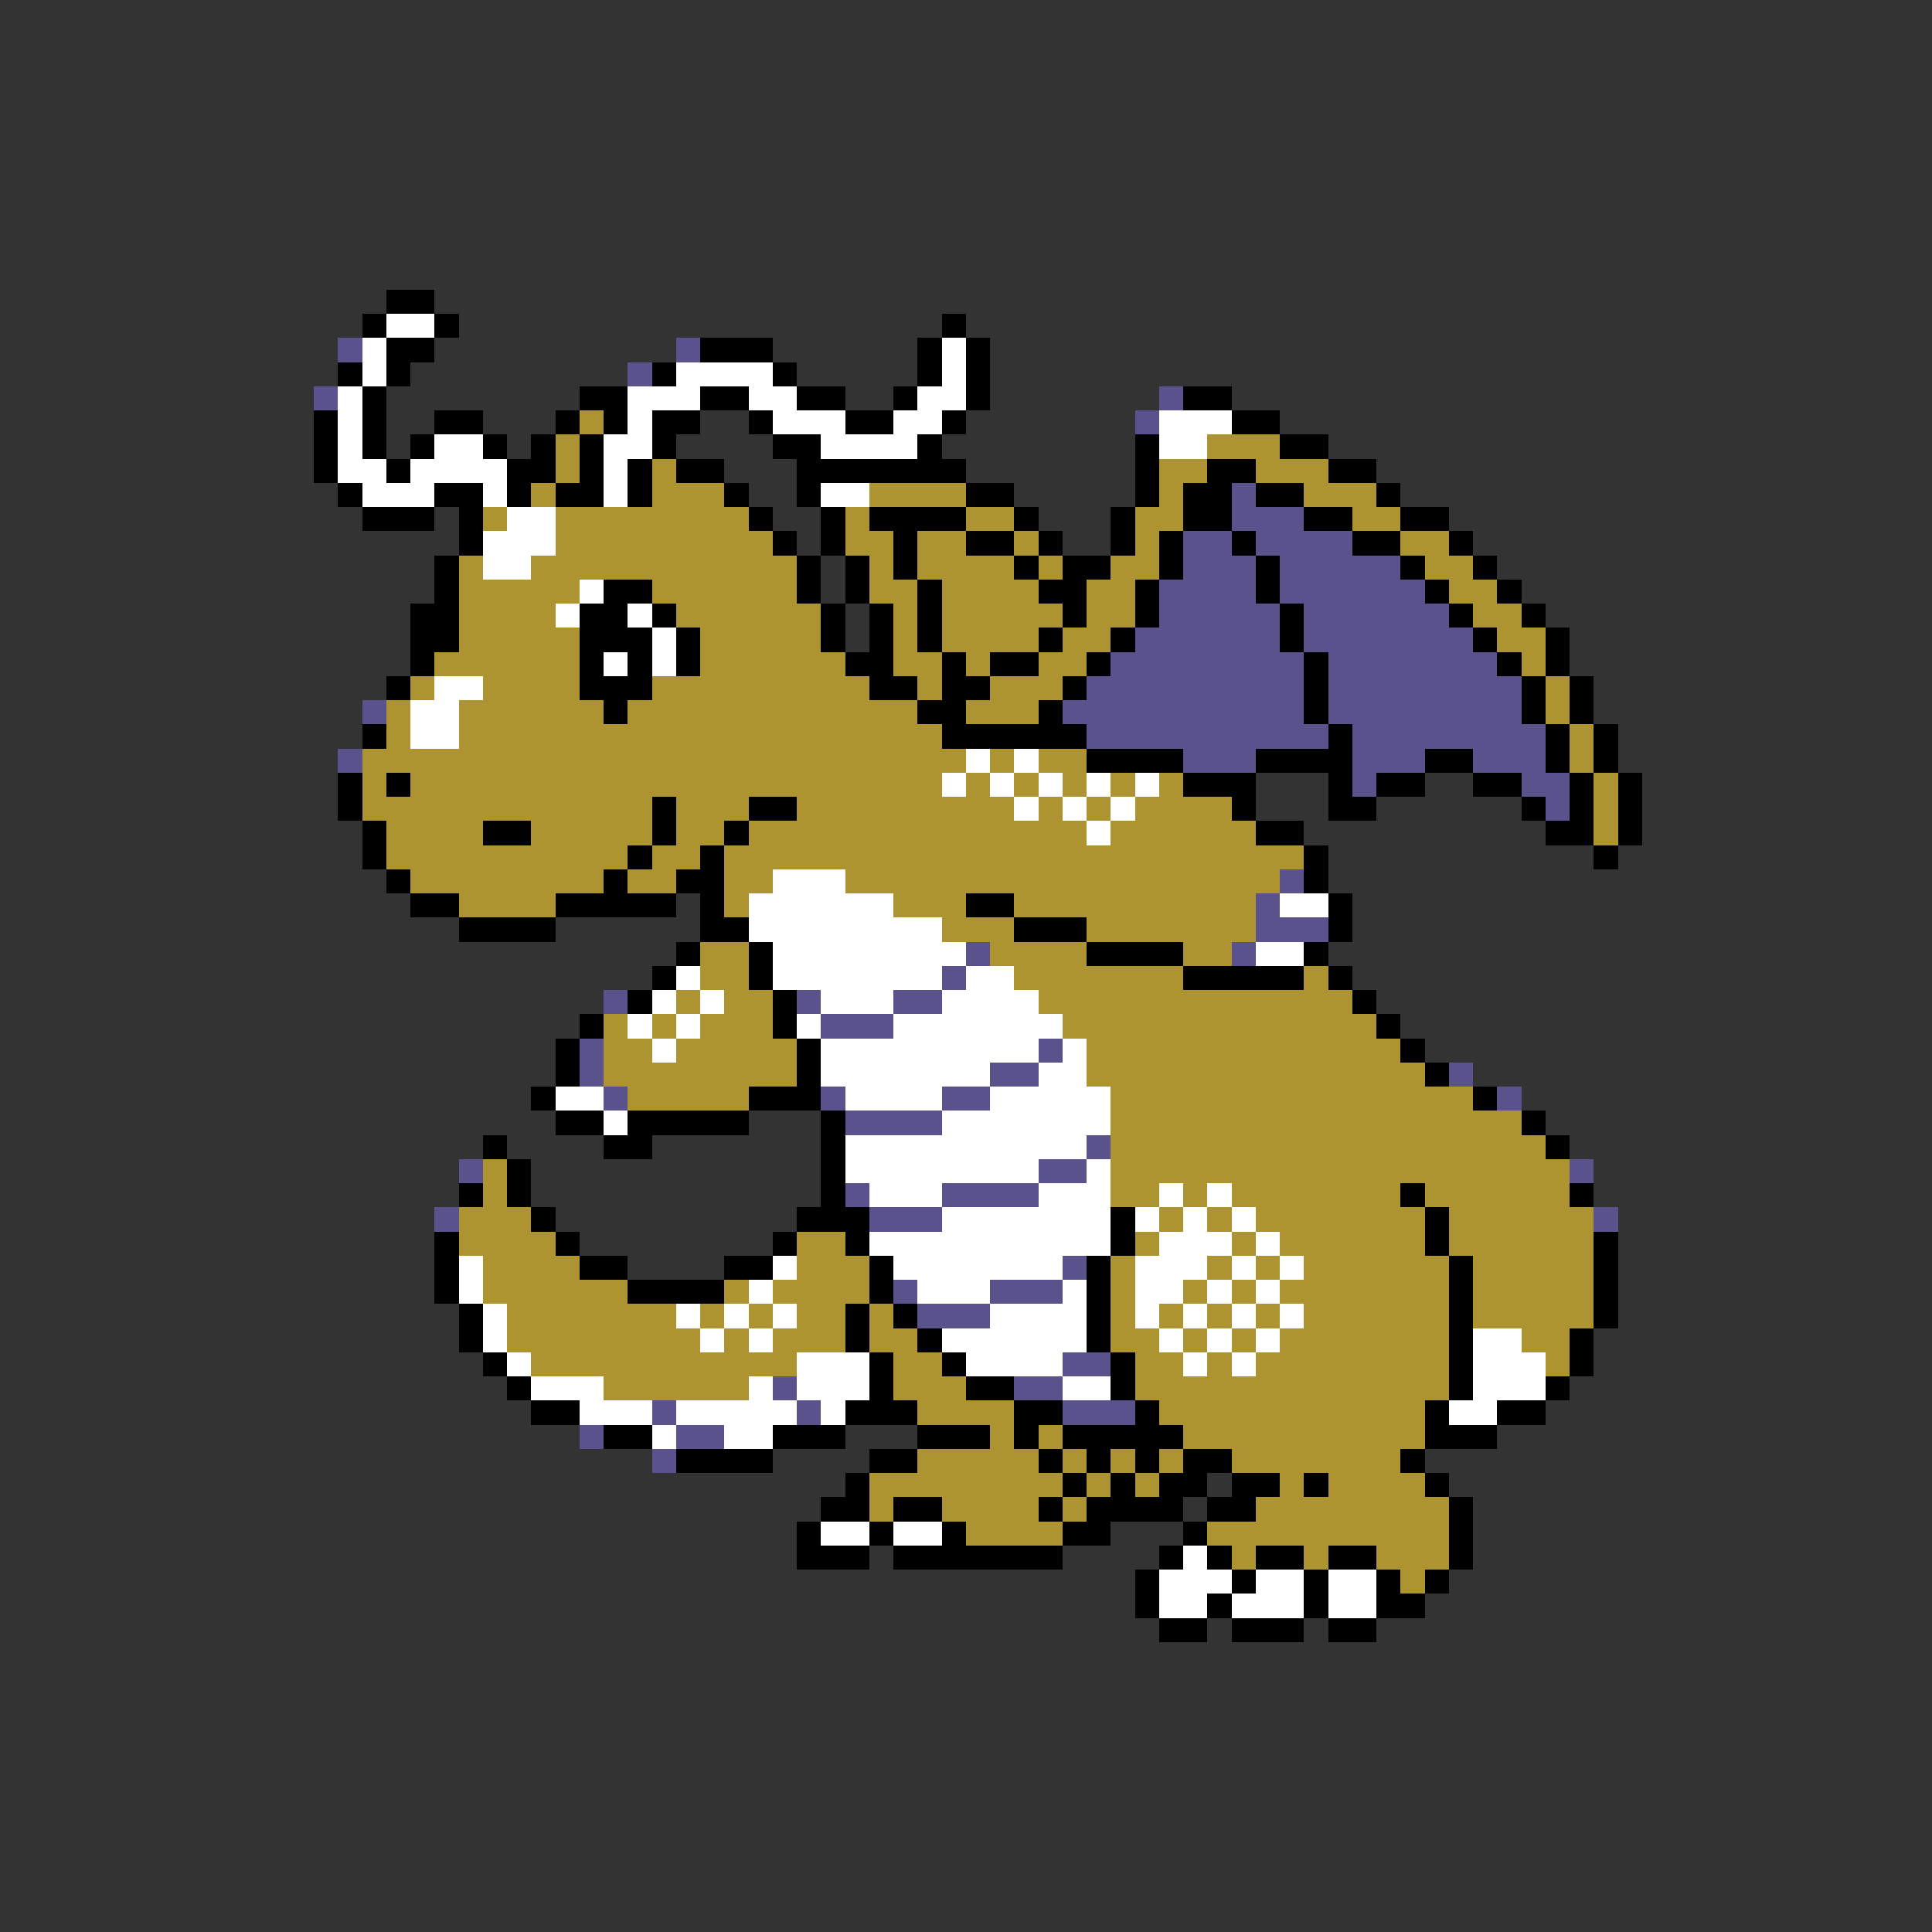 <svg xmlns="http://www.w3.org/2000/svg" viewBox="0 -0.5 80 80" shape-rendering="crispEdges">
<rect x="0" y="-0.5" width="80" height="80" fill="#333333" stroke="none"/>
<path stroke="#000000" d="M16 12h2M15 13h1M18 13h1M39 13h1M16 14h2M29 14h3M38 14h1M40 14h1M14 15h1M16 15h1M27 15h1M32 15h1M38 15h1M40 15h1M15 16h1M24 16h2M29 16h2M33 16h2M37 16h1M40 16h1M49 16h2M13 17h1M15 17h1M18 17h2M23 17h1M25 17h1M27 17h2M31 17h1M35 17h2M39 17h1M51 17h2M13 18h1M15 18h1M17 18h1M20 18h1M22 18h1M24 18h1M27 18h1M32 18h2M38 18h1M47 18h1M53 18h2M13 19h1M16 19h1M21 19h2M24 19h1M26 19h1M28 19h2M33 19h7M47 19h1M50 19h2M55 19h2M14 20h1M18 20h2M21 20h1M23 20h2M26 20h1M30 20h1M33 20h1M40 20h2M47 20h1M49 20h2M52 20h2M57 20h1M15 21h3M19 21h1M31 21h1M34 21h1M36 21h4M42 21h1M46 21h1M49 21h2M54 21h2M58 21h2M19 22h1M32 22h1M34 22h1M37 22h1M40 22h2M43 22h1M46 22h1M48 22h1M51 22h1M56 22h2M60 22h1M18 23h1M33 23h1M35 23h1M37 23h1M42 23h1M44 23h2M48 23h1M52 23h1M58 23h1M61 23h1M18 24h1M25 24h2M33 24h1M35 24h1M38 24h1M43 24h2M47 24h1M52 24h1M59 24h1M62 24h1M17 25h2M24 25h2M27 25h1M34 25h1M36 25h1M38 25h1M44 25h1M47 25h1M53 25h1M60 25h1M63 25h1M17 26h2M24 26h3M28 26h1M34 26h1M36 26h1M38 26h1M43 26h1M46 26h1M53 26h1M61 26h1M64 26h1M17 27h1M24 27h1M26 27h1M28 27h1M35 27h2M39 27h1M41 27h2M45 27h1M54 27h1M62 27h1M64 27h1M16 28h1M24 28h3M36 28h2M39 28h2M44 28h1M54 28h1M63 28h1M65 28h1M25 29h1M38 29h2M43 29h1M54 29h1M63 29h1M65 29h1M15 30h1M39 30h6M55 30h1M64 30h1M66 30h1M45 31h4M52 31h4M59 31h2M64 31h1M66 31h1M14 32h1M16 32h1M49 32h3M55 32h1M57 32h2M61 32h2M65 32h1M67 32h1M14 33h1M27 33h1M31 33h2M51 33h1M55 33h2M63 33h1M65 33h1M67 33h1M15 34h1M20 34h2M27 34h1M30 34h1M52 34h2M64 34h2M67 34h1M15 35h1M26 35h1M29 35h1M54 35h1M66 35h1M16 36h1M25 36h1M28 36h2M54 36h1M17 37h2M23 37h5M29 37h1M40 37h2M55 37h1M19 38h4M29 38h2M42 38h3M55 38h1M28 39h1M31 39h1M45 39h4M54 39h1M27 40h1M31 40h1M49 40h5M55 40h1M26 41h1M32 41h1M56 41h1M24 42h1M32 42h1M57 42h1M23 43h1M33 43h1M58 43h1M23 44h1M33 44h1M59 44h1M22 45h1M31 45h3M61 45h1M23 46h2M26 46h5M34 46h1M63 46h1M20 47h1M25 47h2M34 47h1M64 47h1M21 48h1M34 48h1M19 49h1M21 49h1M34 49h1M58 49h1M65 49h1M22 50h1M33 50h3M46 50h1M59 50h1M18 51h1M23 51h1M32 51h1M35 51h1M46 51h1M59 51h1M66 51h1M18 52h1M24 52h2M30 52h2M36 52h1M45 52h1M60 52h1M66 52h1M18 53h1M26 53h4M36 53h1M45 53h1M60 53h1M66 53h1M19 54h1M35 54h1M37 54h1M45 54h1M60 54h1M66 54h1M19 55h1M35 55h1M38 55h1M45 55h1M60 55h1M65 55h1M20 56h1M36 56h1M39 56h1M46 56h1M60 56h1M65 56h1M21 57h1M36 57h1M40 57h2M46 57h1M60 57h1M64 57h1M22 58h2M35 58h3M42 58h2M47 58h1M59 58h1M62 58h2M25 59h2M32 59h3M38 59h3M42 59h1M44 59h5M59 59h3M28 60h4M36 60h2M43 60h1M45 60h1M47 60h1M49 60h2M58 60h1M35 61h1M44 61h1M46 61h1M48 61h2M51 61h2M54 61h1M59 61h1M34 62h2M37 62h2M43 62h1M45 62h4M50 62h2M60 62h1M33 63h1M36 63h1M39 63h1M44 63h2M49 63h1M60 63h1M33 64h3M37 64h7M48 64h1M50 64h1M52 64h2M55 64h2M60 64h1M47 65h1M51 65h1M54 65h1M57 65h1M59 65h1M47 66h1M50 66h1M54 66h1M57 66h2M48 67h2M51 67h3M55 67h2" />
<path stroke="#ffffff" d="M16 13h2M15 14h1M39 14h1M15 15h1M28 15h4M39 15h1M14 16h1M26 16h3M31 16h2M38 16h2M14 17h1M26 17h1M32 17h3M37 17h2M48 17h3M14 18h1M18 18h2M25 18h2M34 18h4M48 18h2M14 19h2M17 19h4M25 19h1M15 20h3M20 20h1M25 20h1M34 20h2M21 21h2M20 22h3M20 23h2M24 24h1M23 25h1M26 25h1M27 26h1M25 27h1M27 27h1M18 28h2M17 29h2M17 30h2M40 31h1M42 31h1M39 32h1M41 32h1M43 32h1M45 32h1M47 32h1M42 33h1M44 33h1M46 33h1M45 34h1M32 36h3M31 37h6M53 37h2M31 38h8M32 39h8M52 39h2M28 40h1M32 40h7M40 40h2M27 41h1M29 41h1M34 41h3M39 41h4M26 42h1M28 42h1M33 42h1M37 42h7M27 43h1M34 43h9M44 43h1M34 44h7M43 44h2M23 45h2M35 45h4M41 45h5M25 46h1M39 46h7M35 47h10M35 48h8M45 48h1M36 49h3M43 49h3M48 49h1M50 49h1M39 50h7M47 50h1M49 50h1M51 50h1M36 51h10M48 51h3M52 51h1M19 52h1M32 52h1M37 52h7M47 52h3M51 52h1M53 52h1M19 53h1M31 53h1M38 53h3M44 53h1M47 53h2M50 53h1M52 53h1M20 54h1M28 54h1M30 54h1M32 54h1M41 54h4M47 54h1M49 54h1M51 54h1M53 54h1M20 55h1M29 55h1M31 55h1M39 55h6M48 55h1M50 55h1M52 55h1M61 55h2M21 56h1M33 56h3M40 56h4M49 56h1M51 56h1M61 56h3M22 57h3M31 57h1M33 57h3M44 57h2M61 57h3M24 58h3M28 58h5M34 58h1M60 58h2M27 59h1M30 59h2M34 63h2M37 63h2M49 64h1M48 65h3M52 65h2M55 65h2M48 66h2M51 66h3M55 66h2" />
<path stroke="#5a528c" d="M14 14h1M28 14h1M26 15h1M13 16h1M48 16h1M47 17h1M51 20h1M51 21h3M49 22h2M52 22h4M49 23h3M53 23h5M48 24h4M53 24h6M48 25h5M54 25h6M47 26h6M54 26h7M46 27h8M55 27h7M45 28h9M55 28h8M15 29h1M44 29h10M55 29h8M45 30h10M56 30h8M14 31h1M49 31h3M56 31h3M61 31h3M56 32h1M63 32h2M64 33h1M53 36h1M52 37h1M52 38h3M40 39h1M51 39h1M39 40h1M25 41h1M33 41h1M37 41h2M34 42h3M24 43h1M43 43h1M24 44h1M41 44h2M60 44h1M25 45h1M34 45h1M39 45h2M62 45h1M35 46h4M45 47h1M19 48h1M43 48h2M65 48h1M35 49h1M39 49h4M18 50h1M36 50h3M66 50h1M44 52h1M37 53h1M41 53h3M38 54h3M44 56h2M32 57h1M42 57h2M27 58h1M33 58h1M44 58h3M24 59h1M28 59h2M27 60h1" />
<path stroke="#ad9431" d="M24 17h1M23 18h1M50 18h3M23 19h1M27 19h1M48 19h2M52 19h3M22 20h1M27 20h3M36 20h4M48 20h1M54 20h3M20 21h1M23 21h8M35 21h1M40 21h2M47 21h2M56 21h2M23 22h9M35 22h2M38 22h2M42 22h1M47 22h1M58 22h2M19 23h1M22 23h11M36 23h1M38 23h4M43 23h1M46 23h2M59 23h2M19 24h5M27 24h6M36 24h2M39 24h4M45 24h2M60 24h2M19 25h4M28 25h6M37 25h1M39 25h5M45 25h2M61 25h2M19 26h5M29 26h5M37 26h1M39 26h4M44 26h2M62 26h2M18 27h6M29 27h6M37 27h2M40 27h1M43 27h2M63 27h1M17 28h1M20 28h4M27 28h9M38 28h1M41 28h3M64 28h1M16 29h1M19 29h6M26 29h12M40 29h3M64 29h1M16 30h1M19 30h20M65 30h1M15 31h25M41 31h1M43 31h2M65 31h1M15 32h1M17 32h22M40 32h1M42 32h1M44 32h1M46 32h1M48 32h1M66 32h1M15 33h12M28 33h3M33 33h9M43 33h1M45 33h1M47 33h4M66 33h1M16 34h4M22 34h5M28 34h2M31 34h14M46 34h6M66 34h1M16 35h10M27 35h2M30 35h24M17 36h8M26 36h2M30 36h2M35 36h18M19 37h4M30 37h1M37 37h3M42 37h10M39 38h3M45 38h7M29 39h2M41 39h4M49 39h2M29 40h2M42 40h7M54 40h1M28 41h1M30 41h2M43 41h13M25 42h1M27 42h1M29 42h3M44 42h13M25 43h2M28 43h5M45 43h13M25 44h8M45 44h14M26 45h5M46 45h15M46 46h17M46 47h18M20 48h1M46 48h19M20 49h1M46 49h2M49 49h1M51 49h7M59 49h6M19 50h3M48 50h1M50 50h1M52 50h7M60 50h6M19 51h4M33 51h2M47 51h1M51 51h1M53 51h6M60 51h6M20 52h4M33 52h3M46 52h1M50 52h1M52 52h1M54 52h6M61 52h5M20 53h6M30 53h1M32 53h4M46 53h1M49 53h1M51 53h1M53 53h7M61 53h5M21 54h7M29 54h1M31 54h1M33 54h2M36 54h1M46 54h1M48 54h1M50 54h1M52 54h1M54 54h6M61 54h5M21 55h8M30 55h1M32 55h3M36 55h2M46 55h2M49 55h1M51 55h1M53 55h7M63 55h2M22 56h11M37 56h2M47 56h2M50 56h1M52 56h8M64 56h1M25 57h6M37 57h3M47 57h13M38 58h4M48 58h11M41 59h1M43 59h1M49 59h10M38 60h5M44 60h1M46 60h1M48 60h1M51 60h7M36 61h8M45 61h1M47 61h1M53 61h1M55 61h4M36 62h1M39 62h4M44 62h1M52 62h8M40 63h4M50 63h10M51 64h1M54 64h1M57 64h3M58 65h1" />
</svg>